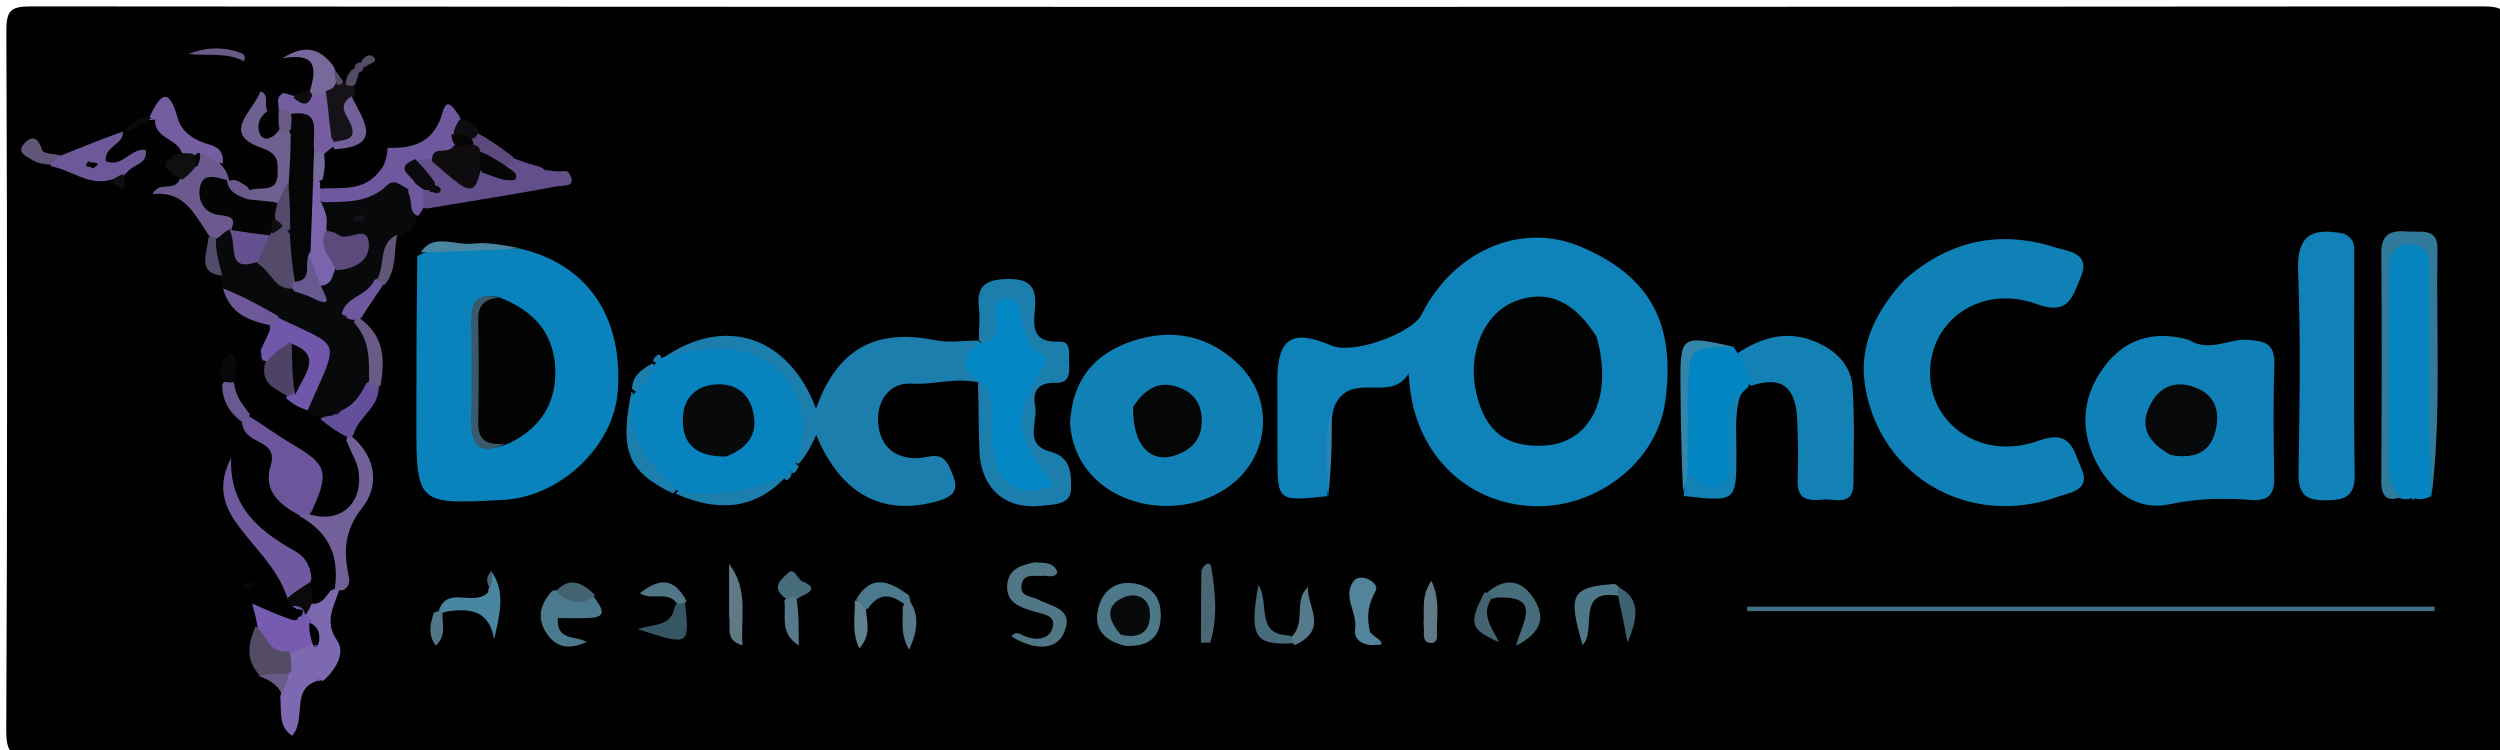 <svg version="1.1" id="Layer_1" xmlns="http://www.w3.org/2000/svg" xmlns:xlink="http://www.w3.org/1999/xlink" x="0px" y="0px"
	 width="100%" viewBox="0 0 360 108" enable-background="new 0 0 360 108" xml:space="preserve">
<path fill="#010101" opacity="1" stroke="none" 
	d="
M237,109 
	C159.333,109 82.167,108.971 5,109.096 
	C1.576,109.102 0.884,108.427 0.901,105 
	C1.066,71.5 1.049,38 0.916,4.5 
	C0.904,1.517 1.518,0.916 4.5,0.919 
	C122.167,1.014 239.833,1.014 357.5,0.919 
	C360.481,0.916 361.096,1.516 361.085,4.5 
	C360.951,38.166 360.951,71.833 361.084,105.499 
	C361.096,108.483 360.484,109.093 357.5,109.084 
	C317.5,108.959 277.5,109 237,109 
z"/>
<path fill="#0E82B9" opacity="1" stroke="none" 
	d="
M191.12,71.452 
	C183.963,72.205 183.963,72.205 183.957,65.62 
	C183.953,61.963 183.937,58.305 183.944,54.647 
	C183.955,48.663 186.118,47.327 191.797,49.781 
	C194.768,51.065 203.326,48.067 204.735,45.249 
	C209.191,36.332 218.85,31.788 227.669,35.544 
	C237.643,39.792 241.349,46.613 239.788,57.861 
	C238.57,66.641 229.774,73.253 220.758,72.885 
	C211.338,72.501 204.172,65.629 203.032,55.885 
	C202.975,55.393 202.94,54.899 202.838,53.779 
	C200.254,58.168 194.465,53.208 192.132,58.557 
	C190.957,62.912 191.836,67.046 191.12,71.452 
z"/>
<path fill="#0A83BC" opacity="1" stroke="none" 
	d="
M74.799,35.782 
	C84.655,38.042 89.808,45.738 88.941,56.493 
	C88.311,64.312 80.66,71.531 72.528,71.979 
	C59.964,72.671 59.954,72.671 59.956,60.264 
	C59.958,52.61 59.996,44.955 60.088,36.863 
	C64.789,34.417 69.64,35.975 74.799,35.782 
z"/>
<path fill="#1081B7" opacity="1" stroke="none" 
	d="
M274.273,40.256 
	C280.84,34.537 288.031,33.118 295.925,35.614 
	C297.883,36.234 301.175,36.403 299.585,40.026 
	C298.457,42.595 297.947,45.49 293.368,43.808 
	C285.276,40.836 277.765,46.124 277.927,53.925 
	C278.082,61.353 285.548,66.364 293.558,63.464 
	C298.359,61.726 298.572,65.003 299.687,67.364 
	C301.218,70.605 298.051,70.918 296.288,71.546 
	C283.698,76.031 270.939,68.817 268.628,55.906 
	C267.544,49.849 270.054,44.884 274.273,40.256 
z"/>
<path fill="#1081B7" opacity="1" stroke="none" 
	d="
M315.104,48.909 
	C318.189,50.802 320.87,48.766 323.594,48.931 
	C326.15,49.086 327.598,49.463 327.505,52.474 
	C327.335,57.946 327.39,63.427 327.483,68.903 
	C327.523,71.301 326.488,72.165 324.207,71.992 
	C320.211,71.688 316.347,71.758 312.287,72.637 
	C307.992,73.567 304.272,70.948 302.093,66.987 
	C299.466,62.21 299.716,57.329 302.893,52.96 
	C305.761,49.017 309.818,47.471 315.104,48.909 
z"/>
<path fill="#1181B5" opacity="1" stroke="none" 
	d="
M154.087,60.912 
	C154.413,54.662 157.62,50.95 162.977,49.14 
	C168.613,47.236 173.877,48.223 178.237,52.351 
	C183.635,57.462 182.911,65.844 176.862,70.124 
	C168.522,76.025 154.766,72.12 154.087,60.912 
z"/>
<path fill="#1B7EAD" opacity="1" stroke="none" 
	d="
M95.307,51.665 
	C104.388,45.246 113.601,48.447 117.511,58.849 
	C120.479,50.409 125.904,47.231 134.614,48.979 
	C136.457,49.348 138.214,49.116 140.791,49.032 
	C143.164,50.49 142.538,52.165 142.058,54.142 
	C141.773,54.657 141.613,54.834 141.109,55.113 
	C137.629,54.273 134.491,55.453 131.301,55.241 
	C128.111,55.029 126.191,57.697 126.461,60.953 
	C126.727,64.164 128.711,66.049 132.146,65.972 
	C133.802,65.935 135.584,64.747 136.738,67.285 
	C137.908,69.859 138.294,71.281 134.794,72.23 
	C127.097,74.316 121.065,71.195 117.543,62.64 
	C116.878,64.051 116.255,65.375 115.018,66.799 
	C112.383,65.8 112.841,63.845 112.727,62.079 
	C112.323,55.846 108.145,52.279 101.806,52.8 
	C99.705,52.972 97.57,53.818 95.307,51.665 
z"/>
<path fill="#1082B7" opacity="1" stroke="none" 
	d="
M337.564,33.665 
	C339.259,34.486 339.003,35.748 339.006,36.861 
	C339.026,47.307 338.903,57.755 339.079,68.199 
	C339.133,71.421 337.824,72.014 334.979,72.05 
	C331.971,72.089 330.935,71.136 330.986,68.076 
	C331.144,58.462 331.318,48.831 330.926,39.23 
	C330.72,34.207 332.481,32.616 337.564,33.665 
z"/>
<path fill="#07090A" opacity="1" stroke="none" 
	d="
M32.337,41.408 
	C32.067,40.988 32.053,40.8 32.025,40.33 
	C30.797,38.627 29.989,37.065 30.403,34.746 
	C30.716,33.637 31.074,32.998 32.119,32.508 
	C34.87,32.533 34.363,36.257 37.325,36.18 
	C40.056,36.169 40.269,39.051 42.481,39.691 
	C43.364,39.876 43.951,39.914 44.817,39.679 
	C45.945,39.369 46.45,38.784 46.994,37.776 
	C49.404,35.344 46.488,34.809 45.764,33.175 
	C45.46,31.57 44.774,30.345 45.635,28.727 
	C49.348,27.633 53.262,28.564 56.014,25.271 
	C56.807,24.323 58.186,24.931 59.433,26.052 
	C60.656,27.673 60.197,29.085 60.027,30.899 
	C59.769,32.501 59.138,33.372 57.731,33.921 
	C55.328,35.373 56.678,38.082 55.06,39.989 
	C53.961,41.469 53.108,42.717 52.026,44.188 
	C51.869,44.692 51.849,44.907 51.92,45.436 
	C52.073,45.964 52.135,46.177 52.352,46.69 
	C54.421,49.149 53.988,51.78 53.941,54.694 
	C53.52,57.092 52.133,58.398 50.373,59.866 
	C49.728,60.383 49.299,60.557 48.463,60.602 
	C47.622,60.543 47.144,60.496 46.374,60.237 
	C45.543,59.869 45.004,59.711 44.221,59.414 
	C43.962,58.137 43.587,56.964 44.069,55.871 
	C45.967,51.565 44.507,48.786 39.986,47.005 
	C37.381,45.026 34.337,44.236 32.337,41.408 
z"/>
<path fill="#1381B4" opacity="1" stroke="none" 
	d="
M249.853,51.084 
	C253.801,48.433 257.604,47.435 261.836,49.39 
	C264.62,50.677 266.56,52.767 266.764,55.738 
	C267.08,60.355 266.93,65.007 266.894,69.644 
	C266.867,73.007 264.218,71.774 262.496,71.942 
	C260.63,72.124 258.779,72.105 258.863,69.309 
	C258.954,66.331 258.949,63.341 258.799,60.366 
	C258.601,56.426 257.134,53.878 252.177,55.546 
	C250.603,54.477 248.762,53.594 249.853,51.084 
z"/>
<path fill="#0684BF" opacity="1" stroke="none" 
	d="
M350.033,71.474 
	C349.276,71.843 348.886,71.879 348.205,71.882 
	C347.77,71.761 347.626,71.675 347.273,71.725 
	C346.868,71.883 346.674,71.905 346.19,71.887 
	C343.849,71.464 343.453,70.128 343.467,68.216 
	C343.541,58.081 343.57,47.944 343.457,37.81 
	C343.425,35.001 344.447,33.949 347.22,33.994 
	C349.901,34.036 350.557,35.332 350.528,37.748 
	C350.398,48.878 350.626,60.011 350.033,71.474 
z"/>
<path fill="#1B7EAD" opacity="1" stroke="none" 
	d="
M140.962,48.968 
	C140.923,47.388 141.155,45.873 140.969,44.41 
	C140.54,41.015 142.102,40.207 145.235,40.178 
	C148.454,40.148 149.277,41.512 149.03,44.368 
	C148.812,46.886 148.53,49.402 152.537,49.188 
	C154.387,49.089 153.865,51.124 153.953,52.345 
	C154.053,53.714 153.984,55.189 152.064,55.121 
	C149.66,55.036 148.609,56.177 149.06,58.423 
	C149.52,60.719 147.302,64.044 151.319,65.061 
	C154.41,65.844 154.277,68.662 154.214,70.605 
	C154.146,72.686 151.538,72.678 149.812,72.85 
	C144.688,73.359 141.278,70.302 141.043,65.053 
	C140.909,62.073 140.953,59.085 140.84,55.657 
	C140.764,55.213 140.944,55.026 141.033,54.932 
	C144.361,53.065 144.801,55.307 144.95,57.627 
	C145.131,60.443 144.733,63.313 145.813,65.738 
	C144.72,62.525 144.461,58.829 145.332,55.393 
	C146.26,51.729 145.407,50.029 141.459,49.469 
	C141.205,49.231 141.043,49.055 140.962,48.968 
z"/>
<path fill="#0385C2" opacity="1" stroke="none" 
	d="
M250.115,50.708 
	C250.934,52.128 251.983,53.323 251.828,55.343 
	C251.823,55.681 251.578,55.97 251.398,56.024 
	C248.058,59.136 250.149,63.058 249.469,66.519 
	C249.132,68.229 250.791,70.776 247.718,71.444 
	C245.113,72.01 243.679,70.519 242.672,67.826 
	C242.461,63.624 242.507,59.866 242.503,56.108 
	C242.494,49.383 242.501,49.383 249.654,50.008 
	C249.905,50.419 250.091,50.586 250.115,50.708 
z"/>
<path fill="#417189" opacity="1" stroke="none" 
	d="
M275,87.997 
	C266.865,87.997 259.23,87.997 251.595,87.997 
	C251.596,87.781 251.596,87.565 251.596,87.349 
	C284.588,87.349 317.579,87.349 350.571,87.349 
	C350.573,87.565 350.574,87.781 350.576,87.997 
	C325.551,87.997 300.525,87.997 275,87.997 
z"/>
<path fill="#327A99" opacity="1" stroke="none" 
	d="
M350.116,71.743 
	C349.747,61.034 349.853,50.262 349.888,39.489 
	C349.894,37.502 349.896,35.194 347.048,35.141 
	C344.24,35.09 344.038,37.308 344.027,39.348 
	C343.977,48.631 343.992,57.915 343.992,67.198 
	C343.992,68.72 344.208,70.182 345.637,71.583 
	C343.771,72.316 342.888,71.52 342.901,69.288 
	C342.966,58.337 342.999,47.385 342.909,36.435 
	C342.885,33.532 344.482,33.139 346.716,33.34 
	C348.542,33.504 351.064,32.674 351.002,35.917 
	C350.774,47.837 351.603,59.77 350.116,71.743 
z"/>
<path fill="#624F8B" opacity="1" stroke="none" 
	d="
M73.888,22.779 
	C75.209,23.268 76.259,23.619 77.645,23.988 
	C78.11,24.142 78.24,24.278 78.646,24.479 
	C79.396,24.611 79.87,24.68 80.701,24.681 
	C81.057,24.614 81.519,24.591 81.743,24.644 
	C83.417,27.054 81.12,26.665 80.21,26.834 
	C74.118,27.964 68.001,28.955 61.459,30.028 
	C60.395,29.84 60.111,29.36 60.021,28.43 
	C59.991,27.94 59.979,27.744 59.933,27.253 
	C59.864,26.76 59.83,26.562 59.727,26.066 
	C59.351,24.775 58.719,23.81 59.633,22.499 
	C60.283,22.097 60.708,21.963 61.468,21.775 
	C64.019,21.842 65.677,24.029 68.429,23.448 
	C69.797,23.449 70.832,23.364 72.139,23.011 
	C72.819,22.797 73.214,22.701 73.888,22.779 
z"/>
<path fill="#6D559C" opacity="1" stroke="none" 
	d="
M43.184,74.238 
	C40.03,72.578 37.912,70.555 38.975,67.06 
	C40.111,63.324 35.688,64.054 34.994,61.483 
	C34.662,60.579 34.8,60.123 35.721,59.864 
	C38.114,61.3 40.039,62.774 42.118,63.985 
	C47.107,66.891 47.495,68.002 44.86,73.665 
	C44.397,74.378 43.977,74.525 43.184,74.238 
z"/>
<path fill="#7D69B0" opacity="1" stroke="none" 
	d="
M44.68,86.924 
	C46.311,87.099 46.786,86.128 47.577,85.063 
	C48.093,84.807 48.33,84.695 48.88,84.819 
	C48.144,87.37 46.586,89.368 48.571,92.28 
	C49.719,93.963 48.473,96.336 46.519,98.064 
	C45.799,97.673 46.293,98.386 45.901,97.847 
	C45.718,97.596 45.545,97.338 45.374,97.079 
	C45.507,97.29 45.657,97.491 45.968,97.976 
	C41.708,99.008 44.223,103.514 42.07,105.954 
	C40.054,104.581 40.573,102.556 40.362,100.413 
	C40.55,99.14 40.885,98.261 40.569,96.983 
	C40.387,96.004 40.297,95.356 40.516,94.398 
	C40.693,93.308 41.078,92.612 41.914,91.305 
	C42.598,90.593 42.707,90.45 42.898,90.048 
	C43.035,89.234 43.047,88.673 43.285,87.855 
	C43.668,87.278 43.996,87.064 44.68,86.924 
z"/>
<path fill="#6F5AA0" opacity="1" stroke="none" 
	d="
M41.376,86.077 
	C39.88,81.516 36.197,78.567 33.716,74.84 
	C31.887,72.094 31.54,69.265 33.285,65.948 
	C33,72.987 37.314,76.471 42.53,79.391 
	C43.83,80.118 44.758,81.389 44.844,83.392 
	C44.165,84.961 43.426,86.161 41.376,86.077 
z"/>
<path fill="#726198" opacity="1" stroke="none" 
	d="
M49.498,84.96 
	C48.971,85.031 48.749,85.007 48.191,84.951 
	C48.876,80.358 47.609,76.797 43.107,74.295 
	C43.3,74.031 43.711,74.027 44.429,74.014 
	C48.916,75.487 52.278,72.601 51.636,67.887 
	C51.445,66.482 50.539,65.175 49.875,63.406 
	C49.963,62.872 50.136,62.756 50.586,62.785 
	C54.376,65.932 54.524,70.135 52.178,73.1 
	C49.657,76.287 49.476,79.149 50.137,82.604 
	C50.287,83.39 50.586,84.211 49.498,84.96 
z"/>
<path fill="#6E599E" opacity="1" stroke="none" 
	d="
M62.27,22.861 
	C61.542,22.986 61.135,22.972 60.421,22.958 
	C58.946,23.993 60.29,25.092 59.912,26.471 
	C59.634,26.957 59.474,27.12 58.971,27.313 
	C57.706,26.82 56.911,25.553 55.669,26.745 
	C53.173,29.14 50.047,29.093 46.5,29.109 
	C45.651,28.7 45.485,28.16 45.843,27.176 
	C49.182,26.923 52.437,27.741 54.882,24.362 
	C55.738,23.315 55.389,22.36 55.807,21.285 
	C59.898,21.428 62.626,20.248 63.762,16.102 
	C64.355,13.939 65.281,15.487 66.109,16.641 
	C66.531,17.592 66.736,18.229 66.624,19.261 
	C66.531,20.053 66.48,20.507 66.349,21.299 
	C65.44,23.346 63.919,22.709 62.27,22.861 
z"/>
<path fill="#6D599A" opacity="1" stroke="none" 
	d="
M8.688,22.425 
	C11.765,21.224 14.527,20.064 17.695,18.935 
	C17.874,20.845 15.058,20.951 15.219,23.189 
	C17.57,24.283 18.786,21.246 20.988,21.594 
	C21.327,23.644 19.224,23.603 18.244,24.861 
	C17.605,25.55 17.042,25.643 16.201,25.812 
	C12.851,26.921 10.536,24.551 7.41,23.961 
	C6.527,22.512 7.6,22.631 8.688,22.425 
z"/>
<path fill="#517686" opacity="1" stroke="none" 
	d="
M148.957,80.978 
	C150.484,81.06 151.724,80.937 152.276,82.387 
	C151.817,83.355 150.939,82.841 150.243,82.915 
	C149.011,83.046 147.304,82.446 147.085,84.359 
	C146.906,85.927 148.553,85.839 149.517,86.341 
	C151.561,87.406 154.896,87.697 153.094,91.349 
	C151.963,93.64 148.847,93.661 145.66,91.64 
	C146.18,90.842 146.834,91.279 147.389,91.527 
	C149.163,92.322 151.111,92.123 151.589,90.35 
	C152.093,88.477 149.946,88.421 148.569,87.959 
	C146.865,87.388 144.977,86.828 145.028,84.442 
	C145.077,82.148 146.703,81.435 148.957,80.978 
z"/>
<path fill="#7157AA" opacity="1" stroke="none" 
	d="
M39.912,45.685 
	C49.345,50.253 48.968,48.429 44.301,59.069 
	C43.094,58.743 42.212,58.212 41.231,57.384 
	C41.237,56.907 41.343,56.726 41.564,56.259 
	C41.685,55.299 41.306,54.858 40.556,54.274 
	C39.966,53.244 39.339,52.702 38.353,52.082 
	C38.115,51.884 37.944,51.897 37.875,51.948 
	C37.609,51.606 37.513,51.191 37.548,50.428 
	C38.013,49.333 38.448,48.562 38.898,47.455 
	C38.739,46.467 38.927,45.944 39.912,45.685 
z"/>
<path fill="#6E6090" opacity="1" stroke="none" 
	d="
M35.748,27.46 
	C37.503,26.689 39.966,28.043 39.975,24.934 
	C39.979,23.207 40.135,22.153 37.567,21.257 
	C31.755,19.227 36.452,15.999 37.498,13.19 
	C39.381,13.596 36.982,16.701 39.884,16.168 
	C40.145,15.787 40.638,15.826 40.864,15.934 
	C41.211,16.164 41.331,16.285 41.626,16.607 
	C41.932,16.937 42.064,17.066 42.423,17.377 
	C42.967,17.845 43.181,18.198 43.429,18.937 
	C43.223,21.501 43.753,23.751 43.352,26.376 
	C43.198,28.4 41.779,28.981 40.377,30.082 
	C38.813,30.475 37.646,30.71 36.164,29.845 
	C35.485,29.024 35.377,28.45 35.748,27.46 
z"/>
<path fill="#6C5A8E" opacity="1" stroke="none" 
	d="
M33.603,32.627 
	C32.61,33.239 32.19,33.551 31.604,34.088 
	C31.169,34.44 30.899,34.569 30.374,34.329 
	C28.077,31.134 26.779,27.403 21.97,27.961 
	C22.945,26.034 24.776,27.573 25.737,26.105 
	C26.279,25.273 26.381,24.576 26.637,23.564 
	C27.267,22.73 27.66,22.137 28.587,21.637 
	C30.336,21.485 30.9,22.571 31.847,23.726 
	C32.463,24.457 32.806,24.97 33.011,26.103 
	C31.18,29.085 35.72,30 33.603,32.627 
z"/>
<path fill="#4D788A" opacity="1" stroke="none" 
	d="
M162.097,93.01 
	C158.494,92.186 157.311,90.033 158.322,87.027 
	C159.076,84.785 160.954,83.588 163.445,84.032 
	C165.911,84.471 167.145,86.068 167.151,88.571 
	C167.158,91.674 165.57,93.134 162.097,93.01 
z"/>
<path fill="#765BB1" opacity="1" stroke="none" 
	d="
M44.057,88.214 
	C44.321,88.742 44.586,88.936 44.919,89.305 
	C45.401,90.272 45.539,91.148 45.279,92.474 
	C44.251,93.172 43.399,93.455 42.237,93.872 
	C37.968,95.535 37.58,95.27 37.089,90.309 
	C36.911,89.147 36.697,88.358 36.306,86.913 
	C38.14,87.692 39.613,88.396 41.144,88.939 
	C42.158,89.298 43.568,89.954 42.633,87.632 
	C41.973,87.288 41.859,87.06 42.096,86.684 
	C42.699,86.575 42.949,86.615 43.495,86.896 
	C43.89,87.37 43.991,87.603 44.057,88.214 
z"/>
<path fill="#4B798D" opacity="1" stroke="none" 
	d="
M85.497,85.936 
	C86.572,87.41 87.697,88.883 84.855,88.991 
	C83.387,89.047 81.915,89.001 80.322,89.001 
	C80.124,92.4 82.958,91.46 84.461,92.45 
	C82.325,93.425 80.399,93.448 78.951,91.541 
	C77.37,89.459 77.478,87.295 79.518,85.079 
	C81.715,84.616 83.348,85.781 85.497,85.936 
z"/>
<path fill="#745EA1" opacity="1" stroke="none" 
	d="
M32.083,23.562 
	C31.262,23.411 30.404,22.879 29.294,22.166 
	C28.865,22.146 28.69,22.307 28.196,22.627 
	C27.394,22.835 26.935,22.753 26.274,22.265 
	C25.695,19.868 22.173,20.025 22.325,17.205 
	C21.802,17.248 21.626,17.379 21.378,17.187 
	C22.795,14.139 24.17,11.85 25.578,16.976 
	C26.121,18.952 27.893,20.15 29.796,20.71 
	C31.194,21.121 32.221,21.502 32.083,23.562 
z"/>
<path fill="#1381B4" opacity="1" stroke="none" 
	d="
M242.808,68.22 
	C244.673,68.518 245.495,71.255 247.563,70.172 
	C249.647,69.08 248.75,66.681 248.989,64.806 
	C249.349,61.99 248.002,58.854 250.879,56.261 
	C249.678,58.989 250.057,62.146 250.049,65.248 
	C250.03,72.272 250.04,72.272 242.476,71.426 
	C242.608,70.267 242.439,69.344 242.808,68.22 
z"/>
<path fill="#4986A2" opacity="1" stroke="none" 
	d="
M70.815,82.36 
	C72.837,85.3 71.965,88.476 71.158,92.043 
	C70.461,88.108 68.007,87.523 64.509,88.03 
	C63.87,88.167 63.651,88.292 63.114,88.21 
	C64.22,84.111 68.03,87.471 70.286,85.316 
	C70.49,84.208 70.475,83.379 70.815,82.36 
z"/>
<path fill="#544C64" opacity="1" stroke="none" 
	d="
M36.807,90.17 
	C38.433,91.355 38.563,94.163 41.717,93.829 
	C41.943,94.746 41.959,95.488 41.964,96.6 
	C40.674,98.192 39.163,97.347 37.376,97.228 
	C35.284,94.927 35.746,92.676 36.807,90.17 
z"/>
<path fill="#3485AA" opacity="1" stroke="none" 
	d="
M243.033,67.513 
	C242.861,68.825 242.678,69.671 242.361,70.818 
	C242.145,66.005 242.025,60.89 241.989,55.776 
	C241.935,48.218 241.96,48.218 249.821,49.973 
	C243.329,49.923 243.13,50.087 243.047,56.602 
	C243.002,60.083 243.028,63.565 243.033,67.513 
z"/>
<path fill="#355663" opacity="1" stroke="none" 
	d="
M98.643,86.752 
	C99.312,93.028 99.312,93.028 91.866,90.614 
	C94.059,89.773 96.727,90.345 97.166,87.294 
	C97.572,86.629 97.951,86.492 98.643,86.752 
z"/>
<path fill="#52849B" opacity="1" stroke="none" 
	d="
M197.292,91.052 
	C197.845,91.637 198.318,91.843 198.653,92.184 
	C199.467,93.014 198.336,92.84 198.179,92.859 
	C196.448,93.065 194.886,92.251 195.14,90.583 
	C195.504,88.183 193.242,85.871 194.947,83.649 
	C195.89,82.42 198.759,83.862 198.085,85.104 
	C197.333,86.488 196.947,87.761 197.029,89.258 
	C197.057,89.75 197.109,90.242 197.292,91.052 
z"/>
<path fill="#64509A" opacity="1" stroke="none" 
	d="
M50.89,62.59 
	C50.685,62.946 50.507,62.96 50.059,62.982 
	C48.59,62.206 47.391,61.425 46.137,60.335 
	C46.516,59.99 46.949,59.953 47.705,59.866 
	C48.298,59.643 48.562,59.463 49.041,59.182 
	C50.905,58.382 51.835,57.029 52.728,55.223 
	C53.605,54.453 54.089,54.748 54.557,55.685 
	C54.547,58.777 51.688,59.894 50.89,62.59 
z"/>
<path fill="#7A65AD" opacity="1" stroke="none" 
	d="
M46.099,26.629 
	C46.101,27.334 46.104,27.856 46.095,28.767 
	C46.647,30.125 47.26,31.077 46.996,32.622 
	C46.904,34.968 50.278,36.063 48.246,38.759 
	C47.813,39.782 47.884,40.703 46.578,41.102 
	C43.859,41.527 43.823,39.714 43.531,37.656 
	C43.298,33.784 43.267,30.399 44.188,26.633 
	C44.705,26.061 44.98,25.898 45.704,25.907 
	C46.152,26.079 46.099,26.444 46.099,26.629 
z"/>
<path fill="#476C7B" opacity="1" stroke="none" 
	d="
M213.987,85.48 
	C216.908,82.886 219.329,83.599 221.035,86.484 
	C222.648,89.21 221.648,91.263 218.329,92.982 
	C219.087,89.711 222.258,85.763 215.545,86.05 
	C214.682,86.348 214.268,86.244 213.987,85.48 
z"/>
<path fill="#1B7EAD" opacity="1" stroke="none" 
	d="
M113.031,68.795 
	C108.483,73.558 103.097,73.667 97.247,71.067 
	C101.566,67.619 106.756,68.25 111.968,67.506 
	C112.515,67.951 112.696,68.173 113.031,68.795 
z"/>
<path fill="#1B7EAD" opacity="1" stroke="none" 
	d="
M96.943,71.068 
	C90.457,67.969 89.134,64.99 90.964,56.305 
	C93.396,60.913 96.76,65.003 97.514,70.408 
	C97.262,70.688 97.049,70.941 96.943,71.068 
z"/>
<path fill="#151318" opacity="1" stroke="none" 
	d="
M50.796,11.934 
	C51.146,12.788 51.169,13.089 51.098,13.618 
	C50.076,14.903 50.706,15.944 51.147,16.942 
	C52.452,19.893 50.986,20.711 47.912,20.575 
	C44.534,19.023 45.742,16.417 45.872,13.719 
	C46.202,12.693 46.54,12.202 47.45,11.637 
	C48.173,11.48 48.476,11.503 49.17,11.762 
	C49.561,11.998 49.497,12.054 49.468,12.022 
	C49.801,11.786 50.161,11.581 50.796,11.934 
z"/>
<path fill="#4D788A" opacity="1" stroke="none" 
	d="
M233.219,85.815 
	C226.75,84.624 230.013,90.793 227.898,92.898 
	C225.746,85.523 226.241,84.545 232.532,84.087 
	C233.348,84.534 233.514,84.986 233.219,85.815 
z"/>
<path fill="#745EA1" opacity="1" stroke="none" 
	d="
M46.871,12.842 
	C47.246,15.19 47.369,17.36 47.734,19.851 
	C48.09,20.366 48.203,20.561 48.104,21.019 
	C47.632,21.378 47.409,21.527 47.058,21.849 
	C46.552,22.335 46.136,22.578 45.296,22.689 
	C42.551,21.764 44.403,18.481 41.739,17.41 
	C41.041,16.972 40.696,16.649 40.271,15.953 
	C40.151,15.619 40.104,15.702 40.125,15.744 
	C40.117,15.487 40.088,15.187 40.028,14.438 
	C40.144,13.886 40.291,13.785 40.614,13.48 
	C40.998,13.36 41.207,13.444 41.732,13.652 
	C42.858,13.957 43.664,14.023 44.735,13.568 
	C45.504,13.087 45.927,12.595 46.871,12.842 
z"/>
<path fill="#4B6774" opacity="1" stroke="none" 
	d="
M172.992,82.195 
	C173.432,81.085 174.272,80.827 174.413,81.64 
	C175.044,85.283 175.357,88.962 174.276,92.536 
	C173.831,92.543 173.385,92.551 172.94,92.558 
	C172.94,89.228 172.94,85.898 172.992,82.195 
z"/>
<path fill="#607985" opacity="1" stroke="none" 
	d="
M104.99,88.76 
	C104.99,85.947 104.99,83.578 104.99,81.21 
	C107.855,84.94 106.604,88.822 106.927,92.926 
	C104.292,92.18 105.301,90.418 104.99,88.76 
z"/>
<path fill="#476C7B" opacity="1" stroke="none" 
	d="
M186.23,92.625 
	C180.648,92.952 179.891,91.733 181.2,84.237 
	C182.922,86.859 180.654,91.348 185.639,91.516 
	C186.354,91.669 186.484,92.012 186.23,92.625 
z"/>
<path fill="#78699C" opacity="1" stroke="none" 
	d="
M47.349,12.948 
	C46.612,13.252 46.101,13.485 45.338,13.841 
	C44.912,13.84 44.737,13.717 44.573,13.273 
	C45.614,9.914 45.691,7.512 40.679,8.387 
	C43.842,6.377 45.979,6.867 47.999,9.488 
	C48.415,10.32 48.513,10.883 48.409,11.889 
	C48.13,12.575 47.881,12.763 47.349,12.948 
z"/>
<path fill="#4E4265" opacity="1" stroke="none" 
	d="
M38.185,52.258 
	C39.246,51.045 40.377,50.207 41.779,49.231 
	C43.518,51.329 43.108,53.725 42.402,56.508 
	C41.987,56.928 41.817,56.965 41.39,57.045 
	C39.655,55.937 37.405,55.285 38.185,52.258 
z"/>
<path fill="#695A86" opacity="1" stroke="none" 
	d="
M54.776,55.593 
	C54.201,55.737 53.783,55.468 53.142,55.087 
	C53.132,52.062 53.403,49.135 50.97,46.424 
	C51.039,45.95 51.246,45.827 51.793,45.826 
	C55.29,48.352 55.487,51.651 54.776,55.593 
z"/>
<path fill="#4B798D" opacity="1" stroke="none" 
	d="
M123.296,86.318 
	C125.4,82.664 128.043,83.585 130.857,85.725 
	C131.19,86.551 131.118,86.919 130.361,87.104 
	C128.312,85.544 126.653,85.261 124.987,87.619 
	C123.479,88.438 123.625,87.347 123.296,86.318 
z"/>
<path fill="#56798B" opacity="1" stroke="none" 
	d="
M186.441,92.885 
	C186.042,92.511 186.058,92.191 186.06,91.631 
	C188.101,89.474 186.211,86.506 188.346,84.541 
	C188.188,87.384 191.43,90.635 186.441,92.885 
z"/>
<path fill="#6D599A" opacity="1" stroke="none" 
	d="
M40.123,45.551 
	C40.021,46.101 39.695,46.382 39.142,46.892 
	C35.998,46.224 33.116,45.283 32.11,41.528 
	C34.688,42.545 37.294,43.913 40.123,45.551 
z"/>
<path fill="#607985" opacity="1" stroke="none" 
	d="
M204.991,89.803 
	C205.162,87.709 204.592,85.896 206.123,83.619 
	C207.382,86.374 206.892,88.614 206.925,90.751 
	C206.936,91.461 207.119,92.699 205.973,92.584 
	C204.621,92.448 205.193,91.085 204.991,89.803 
z"/>
<path fill="#6E599E" opacity="1" stroke="none" 
	d="
M52.16,45.586 
	C51.844,45.972 51.554,45.998 51.048,46.05 
	C50.831,46.073 50.501,45.997 50.333,45.972 
	C49.893,45.792 49.635,45.616 49.205,45.277 
	C49.661,42.661 52.81,42.779 53.916,40.318 
	C54.632,39.936 55.053,40.094 55.261,40.881 
	C54.163,42.566 53.174,43.894 52.16,45.586 
z"/>
<path fill="#3D6171" opacity="1" stroke="none" 
	d="
M233.133,86.451 
	C232.982,85.677 232.983,85.245 232.971,84.489 
	C236.528,86.276 235.687,89.344 234.371,92.53 
	C234.009,90.617 233.647,88.705 233.133,86.451 
z"/>
<path fill="#726198" opacity="1" stroke="none" 
	d="
M48.155,21.486 
	C47.904,21.096 47.918,20.911 47.954,20.449 
	C49.889,20.13 51.729,20.138 50.221,17.298 
	C49.691,16.3 48.724,15.041 50.618,13.871 
	C52.215,17.142 55.41,21.127 48.155,21.486 
z"/>
<path fill="#436371" opacity="1" stroke="none" 
	d="
M213.761,85.296 
	C214.283,85.361 214.525,85.585 214.975,85.948 
	C213.1,88.242 214.73,90.239 215.866,92.477 
	C211.659,90.61 211.441,89.845 213.761,85.296 
z"/>
<path fill="#4986A2" opacity="1" stroke="none" 
	d="
M74.888,35.741 
	C70.505,36.091 65.78,36.165 60.607,36.333 
	C62.379,33.525 65.47,35.391 68.135,35.077 
	C70.228,34.831 72.406,35.309 74.888,35.741 
z"/>
<path fill="#0F0E11" opacity="1" stroke="none" 
	d="
M25.766,22.077 
	C26.485,22.018 26.922,22.047 27.686,22.118 
	C28.385,22.555 28.52,23.019 28.248,23.893 
	C27.562,24.769 27.046,25.304 26.249,25.879 
	C24.769,24.801 21.855,23.905 25.766,22.077 
z"/>
<path fill="#476C7B" opacity="1" stroke="none" 
	d="
M113.265,86.248 
	C110.722,84.59 112.711,83.27 113.415,82.562 
	C114.41,81.561 114.782,83.403 115.568,83.728 
	C117.228,84.414 117.347,85.048 115.321,85.892 
	C114.62,86.396 114.144,86.548 113.265,86.248 
z"/>
<path fill="#517686" opacity="1" stroke="none" 
	d="
M98.878,86.589 
	C98.526,86.955 98.165,86.951 97.533,86.951 
	C96.086,84.932 93.857,86.592 92.138,85.42 
	C94.8,83.341 97.015,82.987 98.878,86.589 
z"/>
<path fill="#436371" opacity="1" stroke="none" 
	d="
M85.715,85.741 
	C83.814,87.174 81.971,87.104 80.104,85.108 
	C81.94,83.058 83.816,83.772 85.715,85.741 
z"/>
<path fill="#615678" opacity="1" stroke="none" 
	d="
M55.429,40.982 
	C54.934,40.959 54.718,40.682 54.305,40.228 
	C55.516,38.09 54.429,35.039 57.204,33.785 
	C56.655,36.19 57.211,38.728 55.429,40.982 
z"/>
<path fill="#615678" opacity="1" stroke="none" 
	d="
M8.662,22.361 
	C8.465,22.768 7.928,23.153 7.213,23.711 
	C6.272,23.634 5.427,23.515 4.766,23.101 
	C3.903,22.56 2.233,22 3.528,20.627 
	C4.827,19.25 5.586,20.1 6.094,21.677 
	C6.228,22.093 7.547,22.128 8.662,22.361 
z"/>
<path fill="#56798B" opacity="1" stroke="none" 
	d="
M112.948,86.441 
	C113.4,86.017 113.863,86.002 114.674,85.998 
	C115.021,88.08 115.021,90.152 115.021,92.958 
	C112.177,91.105 113.267,88.742 112.948,86.441 
z"/>
<path fill="#2D83B0" opacity="1" stroke="none" 
	d="
M191.238,71.651 
	C191.357,67.748 190.45,63.626 191.754,59.244 
	C191.832,63.078 191.742,67.301 191.238,71.651 
z"/>
<path fill="#56798B" opacity="1" stroke="none" 
	d="
M129.99,87.423 
	C130.258,86.826 130.468,86.632 130.809,86.266 
	C132.354,88.318 132.272,90.512 130.926,93.569 
	C129.582,91.265 130.069,89.492 129.99,87.423 
z"/>
<path fill="#695A86" opacity="1" stroke="none" 
	d="
M35.271,8.903 
	C32.685,7.432 29.851,8.126 27.155,7.758 
	C29.651,6.789 32.134,6.648 34.964,7.725 
	C35.334,8.204 35.396,8.417 35.271,8.903 
z"/>
<path fill="#685991" opacity="1" stroke="none" 
	d="
M35.981,59.644 
	C35.843,60.207 35.568,60.468 35.101,60.941 
	C33.298,59.687 32.032,58.032 31.983,55.373 
	C32.433,54.642 32.906,54.514 33.668,54.945 
	C33.859,56.948 34.819,58.161 35.981,59.644 
z"/>
<path fill="#61818F" opacity="1" stroke="none" 
	d="
M123.089,86.463 
	C123.603,86.55 124.056,87.061 124.68,87.762 
	C124.845,89.6 125.493,91.378 123.746,93.376 
	C122.573,90.928 123.166,88.852 123.089,86.463 
z"/>
<path fill="#080709" opacity="1" stroke="none" 
	d="
M33.916,54.909 
	C33.479,55.173 33.068,55.085 32.341,55.004 
	C31.034,53.219 31.677,51.934 33.289,50.869 
	C34.513,51.969 33.77,53.346 33.916,54.909 
z"/>
<path fill="#0A0A0C" opacity="1" stroke="none" 
	d="
M42.272,87.249 
	C41.893,87.438 42.029,87.379 42.058,87.447 
	C41.837,87.214 41.587,86.911 41.183,86.358 
	C42.116,85.419 43.204,84.73 44.588,83.887 
	C44.924,84.53 44.964,85.326 44.994,86.521 
	C44.767,87.288 44.551,87.657 44.179,88.31 
	C44.023,88.593 43.741,88.335 43.868,88.193 
	C43.641,87.593 43.193,87.263 42.272,87.249 
z"/>
<path fill="#5C4A7D" opacity="1" stroke="none" 
	d="
M73.935,22.643 
	C73.898,23.131 73.638,23.345 73.202,23.741 
	C71.44,24.996 70.126,23.665 68.333,23.262 
	C67.558,22.751 67.246,22.329 66.976,21.429 
	C66.971,20.763 67.027,20.498 67.309,19.894 
	C67.765,19.411 67.995,19.266 68.631,19.086 
	C70.595,20.156 72.153,21.263 73.935,22.643 
z"/>
<path fill="#517686" opacity="1" stroke="none" 
	d="
M62.488,88.206 
	C63.013,88.004 63.228,88.004 63.767,88.023 
	C63.51,89.517 64.477,91.349 62.76,92.972 
	C61.629,91.442 61.901,89.926 62.488,88.206 
z"/>
<path fill="#544A69" opacity="1" stroke="none" 
	d="
M30.001,34.281 
	C30.339,34.018 30.559,34.075 31.109,34.222 
	C30.997,36.048 31.475,37.683 32.002,39.68 
	C28.415,39.36 29.762,36.742 30.001,34.281 
z"/>
<path fill="#695A86" opacity="1" stroke="none" 
	d="
M37.168,97.307 
	C38.371,96.998 39.749,96.983 41.539,96.97 
	C41.544,97.846 41.136,98.722 40.528,99.814 
	C39.887,98.54 38.757,97.897 37.168,97.307 
z"/>
<path fill="#78699C" opacity="1" stroke="none" 
	d="
M44.879,22.218 
	C45.631,21.928 45.992,21.944 46.625,21.965 
	C46.849,23.198 46.803,24.424 46.454,25.865 
	C46.152,26.079 45.653,26.066 45.405,26.055 
	C43.869,25.073 43.842,23.862 44.879,22.218 
z"/>
<path fill="#1B7EAD" opacity="1" stroke="none" 
	d="
M91.017,56.007 
	C91.028,54.223 92.254,53.253 93.971,52.308 
	C95.716,54.959 94.913,56.378 91.76,56.486 
	C91.358,56.308 91.131,56.108 91.017,56.007 
z"/>
<path fill="#6E599E" opacity="1" stroke="none" 
	d="
M60.913,27.013 
	C60.991,28.019 61.016,28.7 61.033,29.723 
	C60.799,30.341 60.573,30.619 60.184,31.11 
	C58.743,30.523 59.496,29.046 58.773,27.677 
	C58.798,27.169 58.966,26.996 59.386,26.563 
	C60.086,26.3 60.494,26.428 60.913,27.013 
z"/>
<path fill="#0E0C0F" opacity="1" stroke="none" 
	d="
M68.918,18.826 
	C68.89,19.239 68.743,19.427 68.335,19.861 
	C67.141,20.275 66.251,20.27 65.305,19.251 
	C65.381,18.514 65.701,18.018 66.139,17.245 
	C67.298,17.213 68.193,17.683 68.918,18.826 
z"/>
<path fill="#6C5A8E" opacity="1" stroke="none" 
	d="
M35.695,26.944 
	C36,27.458 35.996,27.83 35.991,28.481 
	C33.792,29.813 32.725,28.989 32.793,26.324 
	C33.036,25.962 32.985,26.02 32.96,26.049 
	C33.949,25.65 34.652,26.278 35.695,26.944 
z"/>
<path fill="#0E0C0F" opacity="1" stroke="none" 
	d="
M44.314,12.972 
	C44.667,13.122 44.751,13.29 44.96,13.711 
	C44.392,15.51 43.417,15.028 42.23,14.055 
	C42.713,13.514 43.379,13.253 44.314,12.972 
z"/>
<path fill="#0A0A0C" opacity="1" stroke="none" 
	d="
M20.971,16.93 
	C21.307,16.866 21.69,16.868 21.835,16.993 
	C20.891,17.692 19.802,18.266 18.406,18.902 
	C18.1,18.965 18.029,18.954 18.034,18.919 
	C18.522,17.727 19.489,17.237 20.971,16.93 
z"/>
<path fill="#080709" opacity="1" stroke="none" 
	d="
M36.029,85 
	C35.354,84.882 34.967,84.599 35.26,84.046 
	C35.352,83.872 35.879,83.744 36.079,83.846 
	C36.581,84.103 36.629,84.54 36.029,85 
z"/>
<path fill="#0F0E11" opacity="1" stroke="none" 
	d="
M16.122,26.115 
	C16.437,25.664 16.924,25.37 17.717,25.074 
	C17.979,25.691 18.172,26.555 17.84,26.872 
	C17.249,27.438 16.778,26.609 16.122,26.115 
z"/>
<path fill="#436371" opacity="1" stroke="none" 
	d="
M70.818,82.156 
	C70.957,82.949 70.858,83.734 70.607,84.777 
	C70.094,84.056 69.847,83.081 70.818,82.156 
z"/>
<path fill="#060506" opacity="1" stroke="none" 
	d="
M73.138,17.185 
	C72.976,17.178 72.879,17.112 72.782,17.047 
	C72.923,17.073 73.063,17.1 73.138,17.185 
z"/>
<path fill="#060506" opacity="1" stroke="none" 
	d="
M76.141,19.188 
	C75.978,19.181 75.88,19.115 75.782,19.049 
	C75.924,19.076 76.066,19.102 76.141,19.188 
z"/>
<path fill="#050405" opacity="1" stroke="none" 
	d="
M35.243,9.244 
	C35.118,8.98 35.152,8.783 35.229,8.289 
	C35.581,8.319 35.89,8.646 36.199,8.973 
	C35.933,9.085 35.667,9.198 35.243,9.244 
z"/>
<path fill="#060506" opacity="1" stroke="none" 
	d="
M55.842,21.298 
	C55.844,21.88 55.666,22.725 55.248,23.794 
	C55.227,23.199 55.444,22.38 55.842,21.298 
z"/>
<path fill="#544C64" opacity="1" stroke="none" 
	d="
M51.75,9.354 
	C52.334,8.096 53.201,7.631 53.801,8.22 
	C54.527,8.932 53.305,9.002 52.782,9.546 
	C52.243,9.727 51.929,9.768 51.75,9.354 
z"/>
<path fill="#060506" opacity="1" stroke="none" 
	d="
M57.329,8.544 
	C57.402,8.419 57.5,8.371 57.599,8.322 
	C57.517,8.421 57.436,8.52 57.329,8.544 
z"/>
<path fill="#050405" opacity="1" stroke="none" 
	d="
M22.655,10.548 
	C22.632,10.616 22.355,10.42 22.355,10.42 
	C22.355,10.42 22.677,10.481 22.655,10.548 
z"/>
<path fill="#060506" opacity="1" stroke="none" 
	d="
M69.576,14.349 
	C69.308,14.793 69.291,14.728 69.576,14.349 
z"/>
<path fill="#060506" opacity="1" stroke="none" 
	d="
M65.667,11.555 
	C65.546,11.613 65.45,11.599 65.353,11.584 
	C65.466,11.55 65.578,11.516 65.667,11.555 
z"/>
<path fill="#050405" opacity="1" stroke="none" 
	d="
M19.464,12.358 
	C19.531,12.337 19.549,12.7 19.549,12.7 
	C19.549,12.7 19.398,12.38 19.464,12.358 
z"/>
<path fill="#050405" opacity="1" stroke="none" 
	d="
M16.644,14.437 
	C16.665,14.504 16.348,14.565 16.348,14.565 
	C16.348,14.565 16.623,14.369 16.644,14.437 
z"/>
<path fill="#060506" opacity="1" stroke="none" 
	d="
M62.528,9.966 
	C62.553,9.987 62.503,9.944 62.528,9.966 
z"/>
<path fill="#544C64" opacity="1" stroke="none" 
	d="
M48.639,12.261 
	C48.274,11.75 48.226,11.187 48.189,10.202 
	C48.533,10.336 48.865,10.893 49.379,11.724 
	C49.359,12.069 49.157,12.139 48.639,12.261 
z"/>
<path fill="#544C64" opacity="1" stroke="none" 
	d="
M51.167,12.166 
	C50.782,12.464 50.493,12.436 49.822,12.199 
	C49.742,11.41 50.043,10.83 50.615,10.062 
	C51.155,9.83 51.426,9.785 51.705,10.152 
	C51.564,10.989 51.414,11.414 51.167,12.166 
z"/>
<path fill="#080709" opacity="1" stroke="none" 
	d="
M37.495,50.293 
	C37.607,50.529 37.637,50.953 37.736,51.688 
	C37.675,51.493 37.544,50.987 37.495,50.293 
z"/>
<path fill="#327A99" opacity="1" stroke="none" 
	d="
M347.276,71.915 
	C347.256,71.705 347.474,71.659 347.815,71.785 
	C347.913,71.847 347.49,71.969 347.276,71.915 
z"/>
<path fill="#1B7EAD" opacity="1" stroke="none" 
	d="
M94.022,51.998 
	C94.113,51.652 94.31,51.389 94.754,51.077 
	C95.002,51.028 95.133,51.223 95.196,51.323 
	C95.156,51.615 95.054,51.808 94.648,52.121 
	C94.344,52.242 94.128,52.082 94.022,51.998 
z"/>
<path fill="#0E0C0F" opacity="1" stroke="none" 
	d="
M38.495,11.495 
	C38.514,11.487 38.475,11.502 38.495,11.495 
z"/>
<path fill="#1B7EAD" opacity="1" stroke="none" 
	d="
M114.032,67.962 
	C114.016,68.464 113.833,68.736 113.418,69.102 
	C113.185,69.196 113.004,68.971 112.915,68.857 
	C112.846,68.553 112.865,68.363 113.091,67.978 
	C113.487,67.766 113.676,67.748 114.032,67.962 
z"/>
<path fill="#544C64" opacity="1" stroke="none" 
	d="
M52.391,9.487 
	C52.402,9.91 52.224,10.114 51.869,10.431 
	C51.575,10.45 51.435,10.337 51.09,10.049 
	C50.967,9.542 51.15,9.279 51.659,8.991 
	C51.998,9.028 52.112,9.158 52.391,9.487 
z"/>
<path fill="#1B7EAD" opacity="1" stroke="none" 
	d="
M114.993,67.015 
	C114.945,67.382 114.798,67.676 114.425,68.081 
	C114.199,68.192 114.024,68.02 113.938,67.934 
	C113.765,67.468 113.876,67.153 114.424,66.846 
	C114.692,66.8 114.894,66.942 114.993,67.015 
z"/>
<path fill="#060506" opacity="1" stroke="none" 
	d="
M78.778,24.431 
	C78.922,24.543 78.531,24.544 78.531,24.544 
	C78.531,24.544 78.209,24.323 78.094,24.164 
	C78.213,24.079 78.431,24.184 78.778,24.431 
z"/>
<path fill="#060506" opacity="1" stroke="none" 
	d="
M81.862,24.642 
	C81.968,24.698 81.507,24.71 81.282,24.662 
	C81.287,24.518 81.52,24.509 81.862,24.642 
z"/>
<path fill="#0E0C0F" opacity="1" stroke="none" 
	d="
M40.645,13.297 
	C40.665,13.404 40.542,13.533 40.208,13.824 
	C40.057,13.682 40.226,13.459 40.645,13.297 
z"/>
<path fill="#020303" opacity="1" stroke="none" 
	d="
M229.9,48.472 
	C232.348,57.088 229.079,63.737 222.511,64.156 
	C216.943,64.51 213.873,62.174 212.578,56.596 
	C211.267,50.952 213.648,45.214 218.034,43.444 
	C222.607,41.598 226.522,43.15 229.9,48.472 
z"/>
<path fill="#030304" opacity="1" stroke="none" 
	d="
M71.736,42.763 
	C76.82,44.639 79.656,47.923 79.945,52.805 
	C80.229,57.599 78.193,61.424 73.397,63.799 
	C70.151,65.13 68.327,64.843 68.459,60.96 
	C68.629,55.973 68.529,50.975 68.487,45.982 
	C68.47,43.999 68.469,42.162 71.736,42.763 
z"/>
<path fill="#385A6B" opacity="1" stroke="none" 
	d="
M71.844,42.861 
	C70.147,43.03 68.794,43.62 68.855,46.109 
	C68.977,51.044 68.944,55.986 68.864,60.923 
	C68.824,63.366 70.032,64.117 72.663,63.918 
	C69.653,65.476 67.757,64.722 67.84,60.586 
	C67.936,55.83 67.895,51.069 67.848,46.311 
	C67.824,43.782 68.413,42.019 71.844,42.861 
z"/>
<path fill="#060809" opacity="1" stroke="none" 
	d="
M312.586,65.514 
	C309.103,63.629 307.956,61.158 309.828,57.923 
	C311.27,55.429 313.581,54.777 316.262,55.856 
	C319.13,57.01 319.673,59.425 319.04,62.044 
	C318.288,65.149 315.979,66.148 312.586,65.514 
z"/>
<path fill="#040505" opacity="1" stroke="none" 
	d="
M163.171,58.598 
	C164.989,55.763 167.174,54.655 170.099,55.924 
	C172.113,56.798 173.064,58.374 173.058,60.622 
	C173.052,63.138 171.73,64.648 169.546,65.47 
	C165.73,66.907 163.079,64.223 163.171,58.598 
z"/>
<path fill="#0784BF" opacity="1" stroke="none" 
	d="
M114.767,66.413 
	C114.517,67.042 114.333,67.277 113.996,67.676 
	C113.628,68.052 113.403,68.254 113.001,68.598 
	C108.1,70.673 103.235,71.629 97.691,70.757 
	C93.732,66.836 89.758,63.182 91.284,56.709 
	C92.665,55.466 93.63,54.353 94.222,52.545 
	C94.542,52.054 94.743,51.868 95.103,51.555 
	C97.682,50.992 100.092,50.303 102.531,50.178 
	C110.679,49.76 118.012,55.823 114.767,66.413 
z"/>
<path fill="#0286C4" opacity="1" stroke="none" 
	d="
M141.023,49.463 
	C143.966,49.031 143.686,47.307 143.272,45.349 
	C143.063,44.354 143.404,43.252 144.56,42.958 
	C146.105,42.564 146.592,43.75 146.876,44.916 
	C147.423,47.16 147.596,49.557 149.893,50.931 
	C150.74,51.436 150.757,51.978 150.199,52.923 
	C145.803,60.357 145.99,62.129 151.684,69.931 
	C146.726,71.75 143.744,70.012 143.035,65.007 
	C142.579,61.791 143.92,58.319 141.402,55.098 
	C138.192,53.28 138.394,51.55 141.023,49.463 
z"/>
<path fill="#5C4A7D" opacity="1" stroke="none" 
	d="
M48.37,38.913 
	C47.786,37.158 45.698,35.708 46.934,33.26 
	C47.622,33.254 48.263,33.477 48.786,33.86 
	C50.136,34.85 52.907,32.14 53.115,35.056 
	C53.281,37.395 51.254,38.775 48.37,38.913 
z"/>
<path fill="#544A69" opacity="1" stroke="none" 
	d="
M42.352,41.55 
	C39.587,41.844 39.176,39.343 37.325,38.085 
	C35.323,36.622 36.187,35.364 37.371,33.798 
	C37.759,33.29 37.924,33.092 38.428,32.698 
	C39.224,32.236 39.713,32.047 40.636,31.951 
	C41.286,32.079 41.532,32.189 42.074,32.579 
	C43.808,35.008 43.481,37.406 43.229,40.173 
	C42.954,40.798 42.797,41.025 42.352,41.55 
z"/>
<path fill="#665190" opacity="1" stroke="none" 
	d="
M38.765,33.58 
	C38.392,35.102 37.807,36.236 37.113,37.672 
	C32.502,39.348 34.186,35.322 33.118,33.275 
	C33.03,32.927 32.991,32.997 32.957,33.017 
	C34.836,31.736 36.72,31.514 38.765,33.58 
z"/>
<path fill="#685991" opacity="1" stroke="none" 
	d="
M42.366,41.928 
	C42.081,41.621 42.099,41.393 42.135,40.825 
	C43.59,39.619 42.34,37.374 44.432,36.667 
	C45.117,37.942 45.478,39.232 46.06,40.855 
	C46.712,42.433 48.338,44.59 44.956,42.889 
	C44.229,42.523 43.432,42.298 42.366,41.928 
z"/>
<path fill="#151318" opacity="1" stroke="none" 
	d="
M52.409,30.954 
	C52.718,32.413 51.666,31.719 51.076,31.81 
	C51.041,31.815 50.942,31.402 50.873,31.184 
	C51.328,31.093 51.783,31.002 52.409,30.954 
z"/>
<path fill="#080709" opacity="1" stroke="none" 
	d="
M49.203,45.28 
	C49.327,45.248 49.636,45.361 50.055,45.71 
	C49.898,45.784 49.639,45.61 49.203,45.28 
z"/>
<path fill="#080709" opacity="1" stroke="none" 
	d="
M49.052,59.201 
	C49.026,59.335 48.789,59.581 48.29,59.821 
	C48.291,59.635 48.562,59.468 49.052,59.201 
z"/>
<path fill="#0E0C0F" opacity="1" stroke="none" 
	d="
M67.913,20.702 
	C68.508,20.923 68.716,21.009 69,21.298 
	C69.314,22.276 69.688,23.091 69.276,24.352 
	C68.695,26.297 68.463,28.143 66.174,26.521 
	C64.867,25.594 63.701,24.47 62.211,23.218 
	C62.141,20.842 64.143,22.283 65.156,21.22 
	C65.949,20.323 66.703,20.182 67.913,20.702 
z"/>
<path fill="#060506" opacity="1" stroke="none" 
	d="
M69.37,24.811 
	C69.042,23.89 69.06,23.072 69.091,21.843 
	C70.205,22.186 71.306,22.938 72.717,23.806 
	C73.522,24.504 74.625,24.772 74.262,25.758 
	C74.175,25.994 73.073,26.006 72.494,25.875 
	C71.545,25.661 70.64,25.244 69.37,24.811 
z"/>
<path fill="#0A0A0C" opacity="1" stroke="none" 
	d="
M61.138,27.346 
	C60.673,27.105 60.38,26.872 59.862,26.472 
	C59.204,25.183 56.647,24.187 59.775,22.918 
	C60.859,23.94 61.604,24.92 62.538,26.144 
	C62.726,26.745 62.725,27.103 62.189,27.423 
	C61.653,27.385 61.31,27.353 61.138,27.346 
z"/>
<path fill="#0A0A0C" opacity="1" stroke="none" 
	d="
M62.458,26.636 
	C63.039,26.791 63.817,27.078 63.283,27.714 
	C63.11,27.919 62.474,27.736 61.852,27.558 
	C61.832,27.218 62.01,27.052 62.458,26.636 
z"/>
<path fill="#010101" opacity="1" stroke="none" 
	d="
M45.068,92.902 
	C44.768,91.905 44.434,90.923 44.559,89.688 
	C45.783,90.197 46.152,91.095 45.92,92.56 
	C45.704,93.07 45.545,93.202 45.195,93.09 
	C45.003,92.845 45.032,92.917 45.068,92.902 
z"/>
<path fill="#765BB1" opacity="1" stroke="none" 
	d="
M46.139,98.199 
	C45.92,98.015 45.664,97.803 45.453,97.552 
	C45.393,97.48 45.467,97.297 45.479,97.165 
	C45.673,97.401 45.868,97.637 46.13,98.04 
	C46.197,98.208 46.118,98.156 46.139,98.199 
z"/>
<path fill="#765BB1" opacity="1" stroke="none" 
	d="
M45.103,92.917 
	C45.003,92.845 45.432,92.914 45.648,92.926 
	C45.863,92.937 45.539,93.059 45.539,93.059 
	C45.539,93.059 45.203,92.988 45.103,92.917 
z"/>
<path fill="#060506" opacity="1" stroke="none" 
	d="
M68.21,20.709 
	C67.53,20.926 66.788,20.947 65.676,20.972 
	C65.186,20.543 65.066,20.109 65.005,19.343 
	C65.885,19.257 66.708,19.504 67.802,19.928 
	C68.073,20.106 68.149,20.512 68.21,20.709 
z"/>
<path fill="#0A0A0C" opacity="1" stroke="none" 
	d="
M13.123,24.008 
	C12.365,24.121 12.101,23.825 12.767,23.202 
	C13.109,23.354 13.2,23.546 13.123,24.008 
z"/>
<path fill="#010101" opacity="1" stroke="none" 
	d="
M13.326,24.248 
	C12.969,24.093 12.983,23.907 13.007,23.442 
	C13.39,23.302 13.763,23.442 14.136,23.582 
	C13.99,23.794 13.843,24.005 13.326,24.248 
z"/>
<path fill="#060506" opacity="1" stroke="none" 
	d="
M42.515,56.878 
	C42.099,54.579 42.042,52.267 42.017,49.524 
	C46.711,51.218 43.59,54.169 42.515,56.878 
z"/>
<path fill="#060506" opacity="1" stroke="none" 
	d="
M44.718,36.219 
	C43.473,37.701 45.37,40.251 42.496,40.596 
	C42.027,38.341 41.901,36.199 41.733,33.708 
	C39.979,31.23 41.119,29.022 41.581,26.413 
	C41.743,23.891 41.837,21.791 41.873,19.353 
	C41.289,18.291 41.181,17.521 41.841,16.397 
	C46.468,15.732 44.903,18.986 45.232,21.508 
	C45.188,23.016 45.106,24.119 45.09,25.634 
	C44.998,29.291 44.84,32.538 44.718,36.219 
z"/>
<path fill="#050405" opacity="1" stroke="none" 
	d="
M38.926,33.889 
	C37.21,33.72 35.442,33.471 33.299,33.13 
	C33.991,31.276 33.236,31.161 31.518,30.96 
	C29.495,30.723 28.407,28.942 28.783,26.98 
	C29.177,24.922 30.866,25.413 32.676,25.934 
	C32.893,27.646 34.128,28.14 35.671,28.701 
	C37.048,28.855 38.106,28.951 39.56,29.101 
	C40.367,29.391 40.665,29.724 40.845,30.516 
	C40.698,31.83 39.889,32.397 39.157,33.398 
	C38.893,33.62 38.874,33.809 38.926,33.889 
z"/>
<path fill="#544A69" opacity="1" stroke="none" 
	d="
M39.626,31.546 
	C39.552,30.813 39.683,30.343 39.885,29.515 
	C40.41,28.267 40.863,27.378 41.482,26.24 
	C41.719,28.185 41.79,30.379 41.777,32.966 
	C41.531,33.266 41.369,33.173 40.972,32.929 
	C40.401,32.486 40.098,32.164 39.626,31.546 
z"/>
<path fill="#010101" opacity="1" stroke="none" 
	d="
M40.346,18.466 
	C39.306,20.145 37.865,20.37 37.429,19.31 
	C36.715,17.574 37.826,16.062 39.767,15.322 
	C40.498,16.357 40.634,17.123 40.346,18.466 
z"/>
<path fill="#695A86" opacity="1" stroke="none" 
	d="
M40.396,19.006 
	C40.095,18.257 40.078,17.504 40.116,16.187 
	C40.172,15.624 40.151,15.7 40.151,15.66 
	C40.587,15.738 41.024,15.857 41.794,16.037 
	C42.062,16.828 41.998,17.559 41.874,18.652 
	C41.436,19.011 41.058,19.007 40.396,19.006 
z"/>
<path fill="#080709" opacity="1" stroke="none" 
	d="
M28.362,24.045 
	C28.057,23.773 28.035,23.313 28.012,22.507 
	C28.18,22.113 28.348,22.064 28.779,22.001 
	C28.909,22.609 28.777,23.232 28.362,24.045 
z"/>
<path fill="#07090A" opacity="1" stroke="none" 
	d="
M161.387,91.386 
	C159.441,89.161 159.135,87.182 161.83,86.012 
	C163.579,85.253 165.396,86.079 165.571,88.047 
	C165.79,90.494 164.596,92.166 161.387,91.386 
z"/>
<path fill="#010101" opacity="1" stroke="none" 
	d="
M41.96,88.058 
	C42.373,87.537 42.853,87.635 43.664,87.892 
	C43.552,88.925 42.942,89.279 41.96,88.058 
z"/>
<path fill="#07090A" opacity="1" stroke="none" 
	d="
M104.61,65.73 
	C100.144,65.854 97.993,63.798 98.365,59.715 
	C98.601,57.122 100.446,55.508 103.041,55.351 
	C105.55,55.199 107.582,56.268 108.341,58.906 
	C109.274,62.148 108.041,64.354 104.61,65.73 
z"/>
<path fill="#0F0E11" opacity="1" stroke="none" 
	d="
M39.333,31.506 
	C39.825,31.604 40.229,31.924 40.685,32.511 
	C40.295,33.049 39.854,33.319 39.153,33.605 
	C39.011,32.989 39.128,32.358 39.333,31.506 
z"/>
</svg>